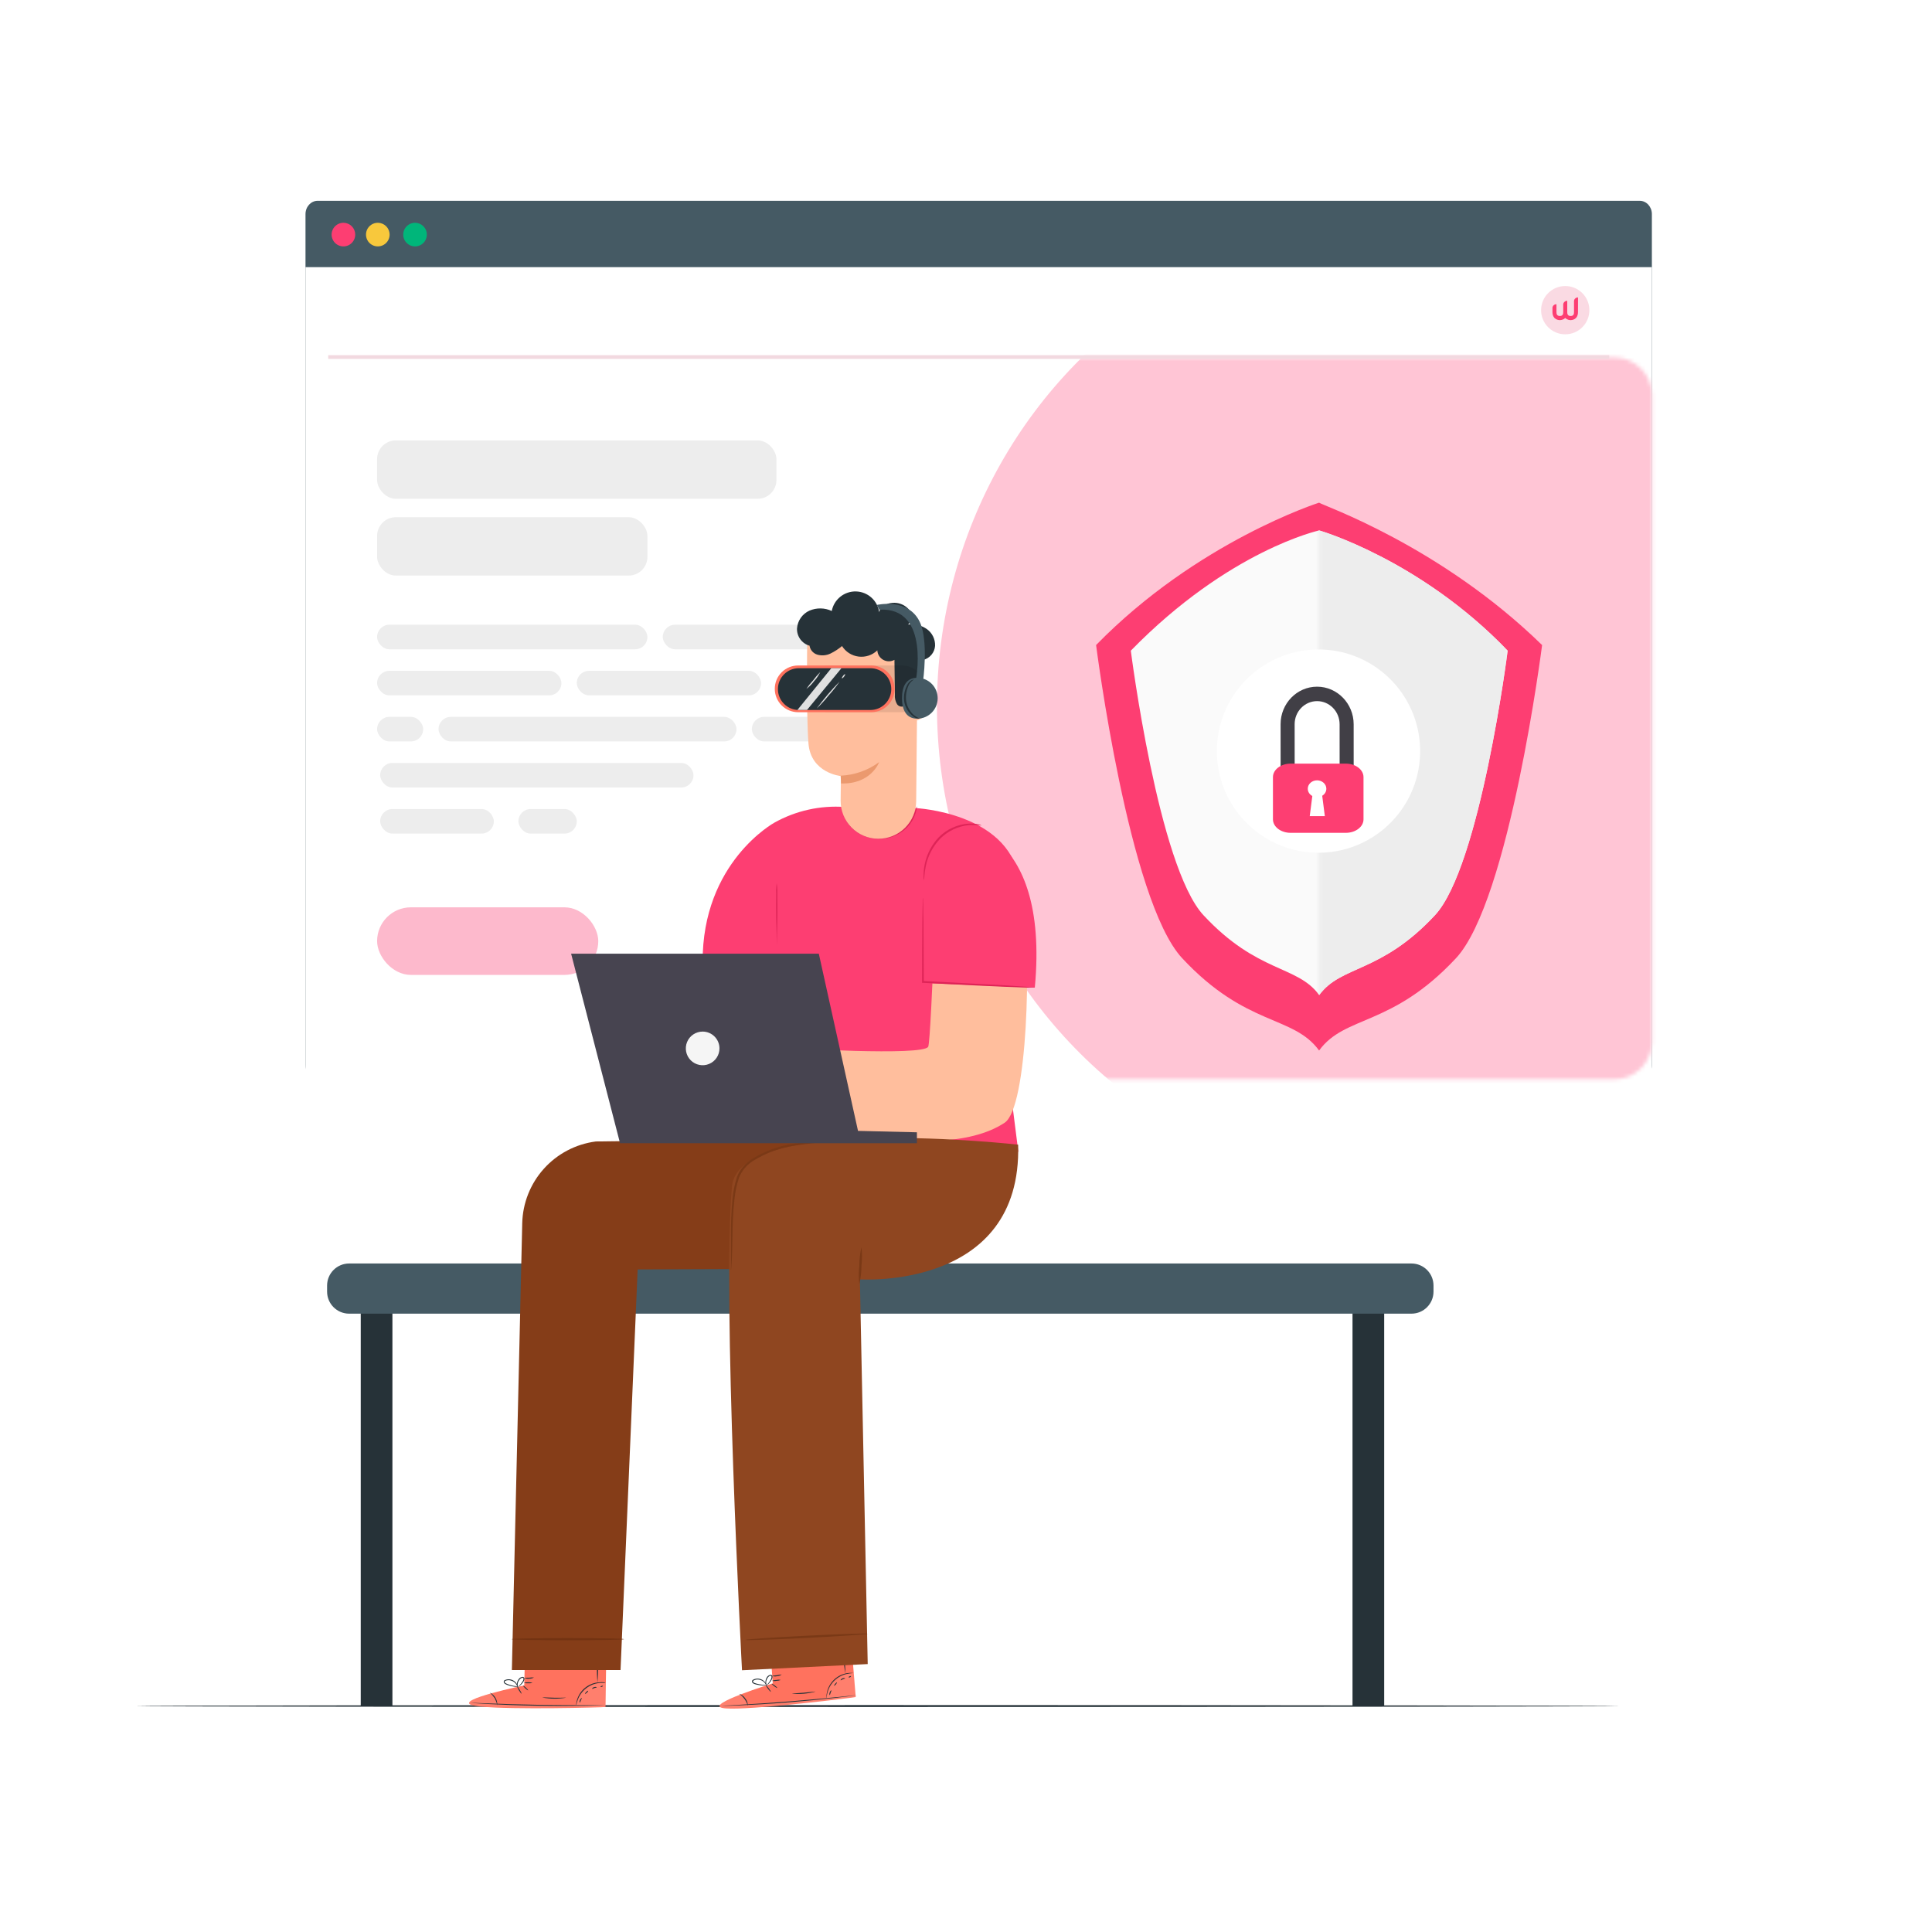 <svg width="516" height="516" viewBox="0 0 516 516" fill="none" xmlns="http://www.w3.org/2000/svg">
<circle opacity="0.4" cx="258" cy="258" r="258" fill="white"/>
<circle opacity="0.15" cx="258.517" cy="258.517" r="192.337" fill="white"/>
<g filter="url(#filter0_d)">
<path d="M437.957 49.635H84.819C83.038 49.635 81.593 51.223 81.593 53.181V280.506C81.593 282.464 83.038 284.052 84.819 284.052H437.957C439.739 284.052 441.184 282.464 441.184 280.506V53.181C441.184 51.223 439.739 49.635 437.957 49.635Z" fill="#455A64"/>
<path d="M441.184 67.351H81.593V284.319H441.184V67.351Z" fill="white"/>
<mask id="mask0" mask-type="alpha" maskUnits="userSpaceOnUse" x="81" y="91" width="361" height="194">
<path d="M431.184 91.476H91.848C86.325 91.476 81.848 95.953 81.848 101.476V274.27C81.848 279.793 86.325 284.27 91.848 284.27H431.184C436.707 284.27 441.184 279.793 441.184 274.27V101.476C441.184 95.953 436.707 91.476 431.184 91.476Z" fill="white"/>
</mask>
<g mask="url(#mask0)">
<rect x="100.717" y="238.328" width="59.069" height="18.049" rx="9.024" fill="#FDB9CC"/>
<rect x="100.717" y="113.624" width="106.652" height="15.588" rx="5" fill="#EDEDED"/>
<rect x="100.718" y="134.135" width="72.195" height="15.588" rx="5" fill="#EDEDED"/>
<rect x="100.717" y="162.849" width="72.195" height="6.563" rx="3.282" fill="#EDEDED"/>
<rect x="100.717" y="175.155" width="49.224" height="6.563" rx="3.282" fill="#EDEDED"/>
<rect x="154.044" y="175.155" width="49.224" height="6.563" rx="3.282" fill="#EDEDED"/>
<rect x="100.717" y="187.46" width="12.306" height="6.563" rx="3.282" fill="#EDEDED"/>
<rect x="117.125" y="187.46" width="79.579" height="6.563" rx="3.282" fill="#EDEDED"/>
<rect x="101.538" y="199.766" width="83.681" height="6.563" rx="3.282" fill="#EDEDED"/>
<rect x="101.538" y="212.072" width="30.355" height="6.563" rx="3.282" fill="#EDEDED"/>
<rect x="138.456" y="212.072" width="15.588" height="6.563" rx="3.282" fill="#EDEDED"/>
<rect x="200.806" y="187.46" width="18.869" height="6.563" rx="3.282" fill="#EDEDED"/>
<rect x="177.015" y="162.849" width="42.661" height="6.563" rx="3.282" fill="#EDEDED"/>
<ellipse cx="376.964" cy="184.648" rx="126.719" ry="129.484" fill="#FFC5D5"/>
<g filter="url(#filter1_d)">
<g filter="url(#filter2_d)">
<path d="M411.865 152.286C411.865 152.286 403.161 220.56 388.861 235.922C371.668 254.352 359.218 251.068 352.305 260.574C345.374 251.057 332.912 254.352 315.731 235.911C301.431 220.549 292.745 152.274 292.745 152.274C319.83 124.56 352.305 114.252 352.305 114.252C352.957 114.897 384.517 125.591 411.865 152.286Z" fill="#FD3E72"/>
</g>
<path d="M402.671 157.783C402.671 157.783 395.319 215.454 383.242 228.44C368.729 244.029 358.194 241.739 352.336 249.769C346.479 241.739 335.949 244.029 321.43 228.44C309.353 215.454 302.019 157.783 302.019 157.783C328.295 130.868 352.336 125.665 352.336 125.665C352.336 125.665 379.309 133.445 402.671 157.783Z" fill="#FAFAFA"/>
<mask id="mask1" mask-type="alpha" maskUnits="userSpaceOnUse" x="352" y="123" width="51" height="134">
<path d="M352.214 123.526H402.702V256.24H352.214V123.526Z" fill="#B4B3B3"/>
</mask>
<g mask="url(#mask1)">
<path d="M402.671 157.783C402.671 157.783 395.319 215.454 383.243 228.44C368.729 244.029 358.194 241.739 352.336 249.769C346.479 241.739 335.949 244.029 321.43 228.44C309.353 215.454 302.02 157.783 302.02 157.783C328.295 130.868 352.336 125.665 352.336 125.665C352.336 125.665 379.309 133.445 402.671 157.783Z" fill="#EDEDED"/>
</g>
<path d="M352.724 211.745C367.712 211.425 379.603 199.016 379.284 184.028C378.965 169.04 366.556 157.149 351.568 157.468C336.58 157.787 324.688 170.196 325.007 185.184C325.326 200.172 337.735 212.064 352.724 211.745Z" fill="white"/>
<g filter="url(#filter3_d)">
<path d="M342.577 185.986C342.237 185.636 342.027 185.154 342.027 184.622L342.021 173.417C342.017 167.889 346.39 163.395 351.771 163.4C357.151 163.404 361.533 167.906 361.537 173.435L361.542 184.638C361.543 185.703 360.704 186.566 359.668 186.565C358.631 186.564 357.79 185.7 357.789 184.635L357.784 173.432C357.781 170.03 355.085 167.26 351.774 167.257C348.463 167.254 345.771 170.019 345.774 173.42L345.78 184.625C345.78 185.69 344.941 186.553 343.905 186.552C343.386 186.551 342.917 186.335 342.577 185.986Z" fill="#413F46"/>
<path d="M344.691 202.433C342.093 202.433 339.979 200.817 339.979 198.832V187.549C339.979 185.564 342.093 183.948 344.691 183.948H359.455C362.054 183.948 364.167 185.564 364.167 187.549V198.832C364.167 200.817 362.054 202.433 359.455 202.433H344.691Z" fill="#FD3E72"/>
<path d="M361.686 188.496C361.686 187.397 360.394 186.498 358.816 186.498H345.328C343.75 186.498 342.459 187.397 342.459 188.496V197.886C342.459 198.984 343.75 199.883 345.328 199.883H358.816C360.394 199.883 361.686 198.984 361.686 197.886V188.496Z" fill="#FD3E72"/>
<path d="M354.241 190.656C354.241 189.416 353.131 188.411 351.76 188.411C350.39 188.411 349.279 189.416 349.279 190.656C349.279 191.478 349.769 192.205 350.496 192.597L349.806 197.972H351.821H353.837L353.14 192.533C353.804 192.13 354.241 191.434 354.241 190.656Z" fill="white"/>
</g>
</g>
</g>
<circle cx="418.045" cy="78.841" r="6.448" fill="#FADAE3"/>
<path d="M421.459 75.431C420.866 75.431 420.388 75.876 420.388 76.429V79.32C420.388 79.441 420.381 79.562 420.366 79.69C420.351 79.814 420.314 79.928 420.255 80.032C420.196 80.135 420.107 80.222 419.988 80.291C419.87 80.36 419.699 80.394 419.485 80.394C419.27 80.394 419.099 80.36 418.981 80.291C418.862 80.222 418.773 80.135 418.714 80.032C418.655 79.928 418.618 79.814 418.603 79.69C418.588 79.565 418.581 79.441 418.581 79.32V76.339C417.988 76.339 417.51 76.785 417.51 77.337V79.317C417.51 79.438 417.503 79.558 417.488 79.686C417.473 79.811 417.436 79.925 417.377 80.028C417.317 80.132 417.228 80.218 417.11 80.287C416.991 80.356 416.821 80.391 416.606 80.391C416.391 80.391 416.221 80.356 416.102 80.287C415.984 80.218 415.895 80.132 415.835 80.028C415.776 79.925 415.739 79.811 415.724 79.686C415.71 79.562 415.702 79.438 415.702 79.317V77.248C415.109 77.248 414.631 77.697 414.631 78.246V79.317C414.631 79.6 414.661 79.849 414.72 80.063C414.78 80.277 414.854 80.46 414.943 80.615C415.035 80.771 415.139 80.899 415.258 81.002C415.376 81.106 415.498 81.189 415.621 81.254C415.906 81.406 416.236 81.489 416.602 81.5C416.977 81.489 417.306 81.406 417.595 81.254C417.717 81.189 417.84 81.106 417.955 81.002C417.984 80.975 418.014 80.947 418.043 80.916C418.073 80.947 418.103 80.975 418.132 81.002C418.251 81.106 418.373 81.189 418.495 81.254C418.781 81.406 419.11 81.489 419.477 81.5C419.851 81.489 420.181 81.406 420.47 81.254C420.592 81.189 420.715 81.106 420.829 81.002C420.948 80.899 421.052 80.771 421.144 80.615C421.237 80.46 421.311 80.277 421.367 80.063C421.422 79.849 421.448 79.603 421.448 79.317L421.459 75.431Z" fill="#FD3E72"/>
<path d="M87.662 91.358H429.804" stroke="#F2D9E0"/>
<path d="M114.003 58.655C114.003 59.279 113.818 59.889 113.472 60.408C113.125 60.927 112.632 61.332 112.055 61.571C111.479 61.809 110.844 61.872 110.232 61.75C109.62 61.628 109.058 61.328 108.617 60.886C108.175 60.445 107.875 59.883 107.753 59.271C107.631 58.659 107.694 58.024 107.933 57.448C108.172 56.871 108.576 56.379 109.095 56.032C109.614 55.685 110.224 55.5 110.848 55.5C111.262 55.5 111.673 55.582 112.055 55.74C112.438 55.899 112.786 56.131 113.079 56.424C113.372 56.717 113.605 57.065 113.763 57.448C113.922 57.831 114.003 58.241 114.003 58.655Z" fill="#00B67A"/>
<path d="M94.876 58.655C94.876 59.279 94.691 59.889 94.344 60.408C93.998 60.927 93.505 61.332 92.928 61.571C92.352 61.809 91.717 61.872 91.105 61.75C90.493 61.628 89.931 61.328 89.49 60.886C89.048 60.445 88.748 59.883 88.626 59.271C88.504 58.659 88.567 58.024 88.805 57.448C89.044 56.871 89.449 56.379 89.968 56.032C90.487 55.685 91.097 55.5 91.721 55.5C92.135 55.5 92.545 55.582 92.928 55.74C93.311 55.899 93.659 56.131 93.952 56.424C94.245 56.717 94.477 57.065 94.636 57.448C94.794 57.831 94.876 58.241 94.876 58.655Z" fill="#FD3E72"/>
<path d="M104.06 58.656C104.06 59.281 103.874 59.892 103.526 60.412C103.178 60.931 102.683 61.336 102.105 61.574C101.526 61.812 100.89 61.872 100.277 61.748C99.664 61.623 99.102 61.319 98.662 60.875C98.222 60.43 97.924 59.865 97.806 59.251C97.688 58.637 97.755 58.001 97.999 57.425C98.243 56.849 98.652 56.359 99.175 56.016C99.699 55.673 100.312 55.494 100.937 55.5C101.769 55.509 102.563 55.845 103.148 56.436C103.732 57.027 104.06 57.824 104.06 58.656Z" fill="#F8C83C"/>
</g>
<path d="M432.681 455.649C432.681 455.788 343.914 455.907 234.447 455.907C124.98 455.907 36.192 455.788 36.192 455.649C36.192 455.511 124.94 455.392 234.447 455.392C343.953 455.392 432.681 455.55 432.681 455.649Z" fill="#263238"/>
<path d="M104.806 349.773H96.346V455.64H104.806V349.773Z" fill="#263238"/>
<path d="M369.691 349.773H361.231V455.65H369.691V349.773Z" fill="#263238"/>
<path d="M376.971 337.455H93.252C89.998 337.455 87.36 340.093 87.36 343.346V344.963C87.36 348.217 89.998 350.855 93.252 350.855H376.971C380.225 350.855 382.862 348.217 382.862 344.963V343.346C382.862 340.093 380.225 337.455 376.971 337.455Z" fill="#455A64"/>
<path d="M207.459 259.578L209.929 306.193L271.977 307.612L267.385 271.39L272.126 234.376C269.012 217.039 244.702 215.839 244.702 215.839L225.629 215.531C219.099 215.059 212.573 216.507 206.854 219.697C206.854 219.697 187.494 230.24 187.663 257.029" fill="#FD3E72"/>
<path d="M244.891 215.303C244.465 216.614 243.904 217.878 243.214 219.072C242.287 220.433 241.04 221.545 239.582 222.311C238.124 223.077 236.5 223.474 234.853 223.465C233.205 223.497 231.574 223.118 230.109 222.361C228.644 221.604 227.391 220.494 226.463 219.131C225.931 218.276 225.53 217.347 225.272 216.374C225.201 216.006 225.091 215.647 224.945 215.303C224.916 215.683 224.95 216.064 225.044 216.433C225.229 217.457 225.592 218.441 226.115 219.339C226.904 220.691 228.037 221.81 229.398 222.583C231.05 223.559 232.935 224.07 234.853 224.06C236.77 224.067 238.652 223.541 240.288 222.543C241.628 221.743 242.755 220.63 243.571 219.3C244.105 218.407 244.497 217.437 244.732 216.423C244.853 216.063 244.907 215.683 244.891 215.303Z" fill="#DE2457"/>
<path d="M259.47 230.904C256.513 233.262 254.098 236.227 252.387 239.6C250.675 242.973 249.709 246.674 249.552 250.452C249.076 262.295 248.342 278.739 247.906 279.562C246.547 282.101 210.653 279.939 206.874 279.671L202.312 278.263C202.312 278.263 193.921 271.003 192.394 273.185C190.866 275.367 196.797 276.765 197.948 281.05C199.098 285.335 187.177 281.982 186.403 281.457L183.328 280.584C183.328 280.584 185.153 286.436 186.711 288.29C191.67 294.241 203.066 297.217 203.066 297.217C203.066 297.217 249.552 312.322 268.327 299.855C274.467 295.778 275.508 255.818 273.187 240.346C272.742 237.394 271.243 234.703 268.968 232.771C266.692 230.838 263.794 229.794 260.809 229.833L259.47 230.904Z" fill="#FFBE9D"/>
<path d="M190.509 287.18C189.604 286.619 188.66 286.125 187.683 285.702C186.764 285.168 185.809 284.697 184.826 284.293C185.63 285.006 186.54 285.589 187.524 286.019C188.454 286.556 189.461 286.948 190.509 287.18Z" fill="#EB996E"/>
<path d="M267.167 225.32C272.89 230.795 278.434 241.785 276.381 263.773L245.882 262.514L246.666 232.422C246.71 230.914 247.089 229.435 247.776 228.092C248.462 226.749 249.438 225.575 250.633 224.656C253.017 222.779 255.992 221.815 259.023 221.937C262.054 222.059 264.942 223.259 267.167 225.32Z" fill="#FD3E72"/>
<path d="M206.388 449.6L205.575 438.065L227.167 436.389L228.545 453.25L227.216 453.438C221.265 454.231 196.986 457.058 192.909 456.156C188.367 455.154 206.388 449.6 206.388 449.6Z" fill="#FF725E"/>
<g opacity="0.3">
<path opacity="0.3" d="M220.7 453.686C220.879 451.838 221.734 450.122 223.1 448.866C224.444 447.603 226.215 446.894 228.059 446.882L228.536 452.912L220.7 453.686Z" fill="white"/>
</g>
<g opacity="0.3">
<path opacity="0.3" d="M197.611 452.635C197.611 452.635 191.322 454.985 192.205 455.987C193.088 456.989 217.744 455.055 228.545 453.249L228.476 452.773L199.713 455.263C199.713 455.263 198.87 452.575 197.611 452.635Z" fill="white"/>
</g>
<path d="M228.813 452.733L228.446 452.803L227.385 452.952L223.467 453.428C220.164 453.805 215.592 454.261 210.574 454.667C205.555 455.074 200.913 455.322 197.591 455.471L193.623 455.61H192.552C192.427 455.627 192.3 455.627 192.175 455.61H192.552L193.623 455.54L197.591 455.312C200.913 455.124 205.525 454.836 210.564 454.429C215.602 454.023 220.194 453.596 223.457 453.269L227.425 452.872L228.486 452.773C228.593 452.748 228.703 452.735 228.813 452.733Z" fill="#263238"/>
<path d="M199.723 455.6C199.359 454.283 198.532 453.142 197.392 452.387C198.082 452.581 198.675 453.022 199.059 453.626C199.519 454.178 199.756 454.882 199.723 455.6Z" fill="#263238"/>
<path d="M205.882 451.87C205.823 451.87 205.496 451.563 205.138 451.097C204.781 450.631 204.543 450.204 204.603 450.165C204.662 450.125 205 450.462 205.347 450.938C205.694 451.414 205.942 451.821 205.882 451.87Z" fill="#263238"/>
<path d="M207.559 450.809C207.559 450.869 207.162 450.661 206.765 450.363C206.368 450.066 206.071 449.758 206.12 449.699C206.17 449.639 206.527 449.847 206.924 450.155C207.32 450.462 207.658 450.75 207.559 450.809Z" fill="#263238"/>
<path d="M208.511 448.687C208.157 448.84 207.775 448.918 207.39 448.915C207.015 449.001 206.625 449.001 206.249 448.915C206.601 448.756 206.984 448.678 207.37 448.687C207.745 448.595 208.136 448.595 208.511 448.687Z" fill="#263238"/>
<path d="M208.778 447.219C208.423 447.489 207.995 447.648 207.549 447.675C207.112 447.789 206.652 447.764 206.229 447.606C206.65 447.508 207.078 447.445 207.509 447.418C207.925 447.313 208.35 447.247 208.778 447.219Z" fill="#263238"/>
<path d="M205.01 450.046C204.555 450.155 204.086 450.189 203.621 450.145C203.112 450.123 202.607 450.05 202.113 449.927C201.812 449.871 201.519 449.778 201.241 449.649C201.069 449.566 200.934 449.421 200.864 449.243C200.835 449.142 200.835 449.036 200.865 448.935C200.895 448.835 200.953 448.746 201.032 448.677C201.541 448.376 202.139 448.26 202.723 448.351C203.308 448.441 203.842 448.732 204.236 449.173C204.472 449.431 204.651 449.735 204.762 450.066C204.808 450.183 204.831 450.307 204.831 450.433C204.654 450.018 204.41 449.636 204.107 449.302C203.764 448.961 203.33 448.727 202.857 448.628C202.581 448.555 202.293 448.539 202.01 448.58C201.727 448.621 201.455 448.718 201.211 448.866C201.003 449.044 201.112 449.302 201.37 449.421C201.627 449.54 201.897 449.633 202.173 449.699C202.651 449.823 203.139 449.909 203.631 449.957C204.474 450.036 205 449.997 205.01 450.046Z" fill="#263238"/>
<path d="M204.682 450.135C204.477 449.848 204.392 449.492 204.444 449.143C204.461 448.775 204.563 448.415 204.742 448.092C204.844 447.878 204.998 447.693 205.19 447.554C205.383 447.415 205.607 447.327 205.843 447.299C205.914 447.306 205.983 447.328 206.046 447.362C206.109 447.397 206.165 447.444 206.209 447.5C206.253 447.557 206.286 447.621 206.305 447.691C206.324 447.76 206.329 447.832 206.319 447.904C206.307 448.126 206.246 448.343 206.14 448.538C205.982 448.861 205.782 449.161 205.545 449.431C205.148 449.897 204.811 450.086 204.791 450.056C204.772 450.026 205.049 449.788 205.396 449.322C205.603 449.047 205.779 448.751 205.922 448.439C206.081 448.132 206.17 447.596 205.823 447.556C205.476 447.517 205.149 447.923 204.95 448.221C204.779 448.505 204.671 448.823 204.633 449.153C204.615 449.481 204.631 449.811 204.682 450.135Z" fill="#263238"/>
<path d="M227.911 446.852C227.911 446.852 227.286 446.852 226.324 447.041C225.06 447.278 223.89 447.871 222.95 448.749C222.01 449.627 221.34 450.755 221.018 452C220.76 452.992 220.78 453.577 220.73 453.577C220.701 453.433 220.701 453.284 220.73 453.14C220.738 452.74 220.788 452.341 220.879 451.95C221.165 450.651 221.839 449.469 222.811 448.56C223.783 447.652 225.008 447.06 226.324 446.862C226.718 446.803 227.116 446.783 227.514 446.803C227.648 446.804 227.781 446.82 227.911 446.852Z" fill="#263238"/>
<path d="M224.965 438.045C225.238 439.506 225.417 440.984 225.501 442.468C225.68 443.943 225.773 445.426 225.778 446.912C225.505 445.45 225.327 443.973 225.243 442.488C225.063 441.014 224.97 439.53 224.965 438.045Z" fill="#263238"/>
<path d="M217.824 451.792C215.772 452.358 213.635 452.547 211.516 452.347C211.516 452.268 212.934 452.248 214.67 452.09C216.406 451.931 217.804 451.723 217.824 451.792Z" fill="#263238"/>
<path d="M222.049 451.454C222.109 451.504 221.96 451.762 221.841 452.099C221.722 452.436 221.672 452.734 221.593 452.734C221.513 452.734 221.454 452.396 221.593 452.01C221.732 451.623 221.999 451.415 222.049 451.454Z" fill="#263238"/>
<path d="M223.527 449.352C223.576 449.352 223.457 449.629 223.249 449.877C223.041 450.125 222.833 450.274 222.783 450.234C222.733 450.195 222.842 449.947 223.051 449.709C223.259 449.471 223.438 449.302 223.527 449.352Z" fill="#263238"/>
<path d="M225.709 448.261C225.709 448.34 225.411 448.36 225.104 448.499C224.796 448.638 224.578 448.816 224.519 448.777C224.459 448.737 224.608 448.42 224.995 448.251C225.382 448.082 225.719 448.191 225.709 448.261Z" fill="#263238"/>
<path d="M227.296 447.705C227.296 447.775 227.216 447.894 227.038 447.973C226.859 448.052 226.701 448.072 226.671 447.973C226.641 447.874 226.75 447.784 226.929 447.705C227.107 447.626 227.266 447.616 227.296 447.705Z" fill="#263238"/>
<path d="M140.016 450.145L140.303 438.591L161.965 438.997L161.717 455.908L160.368 455.977C154.417 456.196 129.939 456.662 125.962 455.382C121.538 453.944 140.016 450.145 140.016 450.145Z" fill="#FF725E"/>
<g opacity="0.3">
<path opacity="0.3" d="M153.862 455.551C154.223 453.732 155.24 452.108 156.718 450.988C158.169 449.875 159.985 449.347 161.806 449.51L161.697 455.561L153.862 455.551Z" fill="white"/>
</g>
<g opacity="0.3">
<path opacity="0.3" d="M130.98 452.327C130.98 452.327 124.494 454.063 125.277 455.144C126.061 456.225 150.787 456.671 161.717 455.908V455.432L132.875 455.144C132.875 455.144 132.28 452.397 130.98 452.327Z" fill="white"/>
</g>
<path d="M162.034 455.422H161.657L160.586 455.471L156.619 455.57C153.286 455.63 148.684 455.65 143.616 455.57C138.548 455.491 133.946 455.303 130.623 455.124L126.656 454.886L125.595 454.807C125.47 454.821 125.343 454.821 125.218 454.807C125.343 454.796 125.469 454.796 125.595 454.807H126.666L130.633 454.955C133.956 455.084 138.568 455.233 143.626 455.322C148.684 455.412 153.286 455.422 156.619 455.412H161.627C161.763 455.397 161.9 455.401 162.034 455.422Z" fill="#263238"/>
<path d="M132.845 455.481C132.682 454.829 132.446 454.196 132.141 453.597C131.764 453.034 131.321 452.518 130.822 452.06C131.46 452.362 131.991 452.852 132.345 453.462C132.699 454.073 132.859 454.777 132.805 455.481H132.845Z" fill="#263238"/>
<path d="M139.292 452.357C139.232 452.357 138.935 452.02 138.627 451.514C138.32 451.008 138.121 450.572 138.181 450.522C138.24 450.473 138.538 450.869 138.845 451.365C139.153 451.861 139.351 452.317 139.292 452.357Z" fill="#263238"/>
<path d="M141.057 451.465C141.057 451.514 140.67 451.286 140.303 450.939C139.936 450.592 139.679 450.274 139.728 450.225C139.778 450.175 140.115 450.403 140.482 450.75C140.849 451.098 141.107 451.415 141.057 451.465Z" fill="#263238"/>
<path d="M142.198 449.441C141.835 449.566 141.448 449.607 141.067 449.56C140.685 449.606 140.297 449.559 139.936 449.422C140.68 449.249 141.454 449.249 142.198 449.422V449.441Z" fill="#263238"/>
<path d="M142.614 448.003C142.237 448.247 141.794 448.368 141.345 448.35C140.902 448.416 140.449 448.347 140.046 448.151C140.472 448.089 140.904 448.066 141.335 448.082C141.759 448.022 142.186 447.995 142.614 448.003Z" fill="#263238"/>
<path d="M138.588 450.452C138.128 450.534 137.658 450.534 137.199 450.452C136.696 450.381 136.201 450.261 135.721 450.095C135.427 450.006 135.144 449.882 134.878 449.728C134.716 449.629 134.596 449.474 134.541 449.292C134.523 449.189 134.534 449.082 134.575 448.986C134.615 448.889 134.683 448.806 134.769 448.746C135.305 448.492 135.912 448.434 136.486 448.58C137.06 448.727 137.565 449.07 137.913 449.55C138.119 449.829 138.267 450.146 138.35 450.482C138.376 450.606 138.376 450.735 138.35 450.859C138.211 450.428 138.003 450.023 137.735 449.659C137.426 449.286 137.016 449.011 136.554 448.865C136.013 448.673 135.418 448.701 134.898 448.945C134.67 449.113 134.759 449.371 134.997 449.52C135.244 449.66 135.503 449.776 135.771 449.867C136.236 450.036 136.713 450.169 137.199 450.264C138.062 450.403 138.588 450.413 138.588 450.452Z" fill="#263238"/>
<path d="M138.231 450.522C138.062 450.221 138.009 449.868 138.082 449.53C138.138 449.172 138.277 448.833 138.488 448.538C138.608 448.333 138.779 448.162 138.984 448.042C139.189 447.922 139.421 447.858 139.659 447.854C139.798 447.887 139.919 447.973 139.996 448.093C140.074 448.213 140.102 448.358 140.075 448.499C140.037 448.722 139.953 448.935 139.827 449.124C139.635 449.423 139.409 449.699 139.153 449.947C138.928 450.188 138.654 450.377 138.35 450.502C138.35 450.502 138.627 450.254 139.024 449.818C139.25 449.565 139.449 449.289 139.619 448.995C139.817 448.707 139.956 448.181 139.619 448.112C139.282 448.042 138.905 448.409 138.687 448.687C138.49 448.953 138.352 449.257 138.28 449.58C138.235 449.892 138.218 450.207 138.231 450.522Z" fill="#263238"/>
<path d="M161.697 449.491C161.697 449.54 161.072 449.421 160.1 449.491C158.82 449.608 157.599 450.086 156.579 450.869C155.559 451.652 154.782 452.708 154.338 453.914C153.991 454.837 153.951 455.462 153.901 455.452C153.873 455.307 153.873 455.159 153.901 455.015C153.946 454.62 154.032 454.231 154.159 453.855C154.57 452.581 155.36 451.464 156.424 450.652C157.487 449.84 158.773 449.373 160.11 449.312C160.505 449.267 160.905 449.267 161.3 449.312C161.444 449.342 161.58 449.403 161.697 449.491Z" fill="#263238"/>
<path d="M159.614 440.435C159.735 441.916 159.771 443.403 159.723 444.889C159.759 446.372 159.706 447.855 159.565 449.332C159.444 447.851 159.408 446.364 159.455 444.879C159.426 443.396 159.479 441.912 159.614 440.435Z" fill="#263238"/>
<path d="M151.184 453.428C149.085 453.789 146.939 453.772 144.846 453.379C144.846 453.299 146.274 453.379 148.01 453.428C149.746 453.478 151.174 453.359 151.184 453.428Z" fill="#263238"/>
<path d="M155.429 453.508C155.429 453.557 155.3 453.805 155.151 454.122C155.002 454.44 154.923 454.727 154.844 454.727C154.764 454.727 154.734 454.38 154.913 454.013C155.091 453.646 155.379 453.448 155.429 453.508Z" fill="#263238"/>
<path d="M157.075 451.583C157.135 451.633 156.986 451.861 156.758 452.079C156.53 452.298 156.301 452.446 156.252 452.387C156.202 452.327 156.351 452.119 156.579 451.891C156.807 451.663 157.006 451.494 157.075 451.583Z" fill="#263238"/>
<path d="M159.366 450.671C159.366 450.75 159.059 450.74 158.741 450.849C158.424 450.958 158.186 451.117 158.136 451.067C158.087 451.018 158.265 450.72 158.662 450.591C159.059 450.462 159.386 450.591 159.366 450.671Z" fill="#263238"/>
<path d="M161.042 450.274C161.042 450.344 160.943 450.453 160.765 450.522C160.586 450.592 160.408 450.582 160.388 450.522C160.368 450.463 160.487 450.354 160.665 450.284C160.844 450.215 160.973 450.205 161.042 450.274Z" fill="#263238"/>
<path d="M159.059 304.864L233.336 303.932L217.814 338.854L170.306 339.042L165.734 446.029H136.713L139.48 326.694C139.607 321.318 141.65 316.165 145.242 312.164C148.834 308.163 153.738 305.577 159.069 304.874L159.059 304.864Z" fill="#853D18"/>
<path d="M166.696 437.787C166.696 437.628 159.961 437.5 151.65 437.5C143.338 437.5 136.614 437.628 136.614 437.787C136.614 437.946 143.348 438.085 151.65 438.085C159.951 438.085 166.696 437.946 166.696 437.787Z" fill="#733312"/>
<path d="M229.656 341.7L231.749 444.442L198.176 446.088C198.176 446.088 192.83 345.429 195.498 316.865C197.323 297.316 271.927 305.717 271.927 305.717C273.009 344.645 229.656 341.7 229.656 341.7Z" fill="#8F4620"/>
<path d="M231.749 436.339C231.323 436.269 230.89 436.253 230.46 436.289L226.939 436.369C223.963 436.468 219.867 436.646 215.344 436.875C210.822 437.103 206.715 437.341 203.75 437.539L200.249 437.817C199.813 437.822 199.38 437.882 198.959 437.995C199.39 438.058 199.825 438.074 200.259 438.045L203.78 437.956C206.755 437.866 210.851 437.688 215.374 437.46C219.897 437.232 224.003 436.994 226.968 436.785L230.47 436.517C230.902 436.508 231.331 436.448 231.749 436.339Z" fill="#7A3916"/>
<path d="M230.083 333.071C229.703 334.697 229.51 336.36 229.507 338.03C229.316 339.677 229.316 341.342 229.507 342.989C229.888 341.363 230.081 339.699 230.083 338.03C230.274 336.382 230.274 334.718 230.083 333.071Z" fill="#7A3916"/>
<path d="M231.382 304.13C231.171 304.104 230.958 304.104 230.747 304.13H228.932C227.355 304.179 225.064 304.259 222.247 304.417C219.431 304.576 216.068 304.824 212.329 305.409C208.263 305.959 204.36 307.362 200.874 309.525C199.971 310.131 199.148 310.847 198.424 311.658C197.712 312.462 197.166 313.399 196.817 314.415C196.219 316.295 195.824 318.233 195.637 320.197C195.328 323.494 195.189 326.804 195.22 330.115V336.8C195.22 337.534 195.22 338.129 195.22 338.615C195.194 338.826 195.194 339.039 195.22 339.25C195.275 339.043 195.305 338.83 195.31 338.615C195.31 338.209 195.399 337.623 195.438 336.8C195.528 335.223 195.577 332.942 195.627 330.125C195.677 327.309 195.736 323.946 196.163 320.257C196.365 318.333 196.763 316.436 197.353 314.593C198.104 312.689 199.455 311.08 201.201 310.011C204.611 307.894 208.425 306.51 212.399 305.945C216.068 305.37 219.421 305.082 222.227 304.864L228.892 304.398L230.698 304.249C230.93 304.238 231.16 304.198 231.382 304.13Z" fill="#7A3916"/>
<path d="M234.566 224.021C233.235 224.014 231.918 223.745 230.692 223.228C229.465 222.711 228.353 221.956 227.42 221.008C226.486 220.059 225.749 218.935 225.251 217.701C224.753 216.467 224.504 215.146 224.519 213.815C224.519 210.314 224.618 207.279 224.618 207.279C224.618 207.279 216.515 206.525 215.92 198.502C215.324 190.478 215.582 171.96 215.582 171.96C220.024 169.719 224.984 168.704 229.95 169.02C234.915 169.335 239.707 170.97 243.829 173.756L245.079 174.599L244.692 214.033C244.669 216.699 243.59 219.247 241.692 221.119C239.794 222.991 237.231 224.034 234.566 224.021Z" fill="#FFBE9D"/>
<path d="M224.519 207.17C228.23 207.01 231.81 205.75 234.804 203.55C234.804 203.55 232.681 209.501 224.628 209.243L224.519 207.17Z" fill="#EB996E"/>
<path d="M242.966 183.475C243.115 183.415 248.045 182.771 247.578 188.593C247.112 194.415 241.38 192.024 241.38 191.856C241.38 191.687 242.966 183.475 242.966 183.475Z" fill="#FFBE9D"/>
<path d="M243.363 189.952C243.363 189.952 243.452 190.031 243.621 190.121C243.852 190.246 244.123 190.274 244.375 190.2C244.769 189.992 245.101 189.683 245.336 189.305C245.571 188.927 245.702 188.493 245.714 188.048C245.772 187.549 245.715 187.043 245.545 186.57C245.508 186.383 245.426 186.208 245.304 186.061C245.183 185.913 245.027 185.799 244.851 185.727C244.737 185.685 244.611 185.685 244.497 185.727C244.382 185.768 244.287 185.849 244.226 185.955C244.137 186.114 244.167 186.233 244.137 186.242C244.107 186.252 244.018 186.133 244.077 185.895C244.127 185.754 244.221 185.632 244.345 185.548C244.514 185.444 244.716 185.408 244.91 185.449C245.146 185.517 245.361 185.643 245.534 185.817C245.708 185.99 245.834 186.205 245.902 186.441C246.108 186.967 246.183 187.536 246.12 188.097C246.11 188.617 245.945 189.122 245.646 189.548C245.348 189.973 244.929 190.3 244.444 190.487C244.283 190.523 244.116 190.521 243.956 190.481C243.796 190.442 243.648 190.366 243.522 190.259C243.363 190.091 243.363 189.962 243.363 189.952Z" fill="#EB996E"/>
<path d="M216.168 172.446C215.186 172.155 214.329 171.546 213.732 170.714C213.134 169.883 212.829 168.877 212.865 167.854C212.937 166.832 213.285 165.848 213.871 165.008C214.458 164.168 215.262 163.503 216.197 163.084C217.141 162.682 218.158 162.484 219.183 162.501C220.208 162.518 221.219 162.75 222.148 163.183C222.432 161.685 223.24 160.337 224.428 159.38C225.615 158.424 227.105 157.922 228.629 157.963C230.153 158.005 231.612 158.588 232.746 159.608C233.879 160.628 234.612 162.018 234.814 163.53C235.012 161.983 236.797 161.12 238.325 161.021C239.103 160.941 239.888 161.041 240.622 161.31C241.356 161.58 242.018 162.014 242.56 162.578C243.082 163.157 243.372 163.91 243.372 164.69C243.372 165.471 243.082 166.223 242.56 166.803C244.303 166.577 246.068 167 247.519 167.993C248.236 168.5 248.815 169.179 249.203 169.967C249.591 170.755 249.776 171.628 249.741 172.506C249.674 173.38 249.335 174.211 248.771 174.882C248.207 175.553 247.446 176.029 246.596 176.245C246.011 176.374 245.863 175.977 245.545 176.483C245.379 177.029 245.302 177.598 245.317 178.169C245.431 180.007 245.321 181.852 244.99 183.664C244.452 183.476 243.863 183.501 243.343 183.733C242.823 183.965 242.411 184.388 242.193 184.913C241.794 185.987 241.684 187.146 241.875 188.276C241.723 188.433 241.538 188.555 241.333 188.633C241.128 188.71 240.908 188.741 240.69 188.722C240.472 188.704 240.26 188.638 240.071 188.528C239.881 188.418 239.718 188.268 239.594 188.087C239.135 187.313 238.93 186.415 239.009 185.518L238.89 176.235C238.432 176.488 237.918 176.62 237.395 176.62C236.872 176.619 236.358 176.486 235.901 176.232C235.443 175.978 235.058 175.612 234.781 175.169C234.505 174.725 234.345 174.218 234.318 173.696C233.662 174.326 232.874 174.803 232.011 175.091C231.148 175.379 230.232 175.471 229.328 175.361C228.425 175.251 227.558 174.941 226.79 174.454C226.021 173.967 225.371 173.315 224.886 172.545C223.954 173.327 222.932 173.993 221.841 174.529C220.73 175.073 219.457 175.183 218.27 174.837C217.682 174.654 217.165 174.294 216.79 173.806C216.415 173.317 216.201 172.724 216.177 172.109L216.584 171.762" fill="#263238"/>
<path d="M244.891 305.34H165.605L152.533 254.708H218.687L229.16 302.037L244.891 302.414V305.34Z" fill="#474450"/>
<path d="M221.087 184.15C221.166 184.259 220.432 184.834 219.341 184.854C218.25 184.874 217.487 184.348 217.566 184.239C217.645 184.13 218.379 184.368 219.331 184.338C220.284 184.308 221.017 184.021 221.087 184.15Z" fill="#263238"/>
<path d="M218.23 184.686C218.23 184.958 218.339 185.219 218.531 185.411C218.724 185.604 218.985 185.712 219.257 185.712C219.529 185.712 219.79 185.604 219.983 185.411C220.175 185.219 220.284 184.958 220.284 184.686" fill="#263238"/>
<path d="M232.245 184.22C232.334 184.329 231.6 184.904 230.499 184.924C229.398 184.944 228.645 184.418 228.724 184.309C228.803 184.2 229.547 184.438 230.489 184.408C231.432 184.378 232.175 184.091 232.245 184.22Z" fill="#263238"/>
<path d="M229.398 184.785C229.398 185.056 229.506 185.315 229.698 185.507C229.889 185.699 230.149 185.806 230.42 185.806C230.691 185.806 230.951 185.699 231.142 185.507C231.334 185.315 231.442 185.056 231.442 184.785" fill="#263238"/>
<path d="M232.969 181.611C232.89 182.038 231.739 182.196 230.38 182.216C229.022 182.236 227.861 182.097 227.782 181.671C227.702 181.244 228.843 180.679 230.36 180.679C231.878 180.679 233.038 181.194 232.969 181.611Z" fill="#263238"/>
<g opacity="0.3">
<path opacity="0.3" d="M240.912 190.219H221.383C219.727 190.219 218.138 189.561 216.967 188.39C215.796 187.219 215.139 185.63 215.139 183.974C215.14 182.32 215.799 180.733 216.97 179.563C218.14 178.394 219.728 177.737 221.383 177.737H240.912C242.567 177.737 244.153 178.394 245.323 179.564C246.493 180.734 247.15 182.32 247.15 183.974C247.15 185.629 246.493 187.217 245.323 188.387C244.154 189.558 242.567 190.217 240.912 190.219Z" fill="black"/>
</g>
<path d="M232.671 190.219H213.167C211.512 190.217 209.926 189.558 208.756 188.387C207.587 187.217 206.93 185.629 206.93 183.974C206.93 182.32 207.587 180.734 208.757 179.564C209.926 178.394 211.513 177.737 213.167 177.737H232.697C234.352 177.737 235.939 178.394 237.11 179.563C238.281 180.733 238.939 182.32 238.941 183.974C238.941 184.797 238.779 185.611 238.463 186.37C238.148 187.129 237.686 187.819 237.103 188.399C236.521 188.979 235.829 189.438 235.069 189.751C234.308 190.063 233.493 190.222 232.671 190.219Z" fill="#FF725E"/>
<path d="M232.464 189.629H213.349C211.868 189.629 210.448 189.041 209.401 187.994C208.354 186.947 207.766 185.527 207.766 184.046C207.766 182.565 208.354 181.145 209.401 180.099C210.448 179.052 211.868 178.463 213.349 178.463H232.464C233.944 178.463 235.364 179.052 236.411 180.099C237.458 181.145 238.046 182.565 238.046 184.046C238.046 185.527 237.458 186.947 236.411 187.994C235.364 189.041 233.944 189.629 232.464 189.629Z" fill="#263238"/>
<path d="M222.031 178.463L212.973 189.616H215.534L224.735 178.463H222.031Z" fill="#E0E0E0"/>
<path d="M224.242 182.036C223.352 183.342 222.37 184.583 221.305 185.751C220.321 186.989 219.253 188.156 218.108 189.246C219.977 186.699 222.027 184.289 224.242 182.036Z" fill="#E0E0E0"/>
<path d="M225.714 180.078C225.785 180.136 225.655 180.421 225.422 180.726C225.189 181.031 224.936 181.206 224.864 181.147C224.793 181.089 224.923 180.804 225.156 180.499C225.39 180.194 225.636 180.019 225.714 180.078Z" fill="#E0E0E0"/>
<path d="M219.068 179.507C218.648 180.393 218.094 181.208 217.427 181.926C216.846 182.714 216.151 183.411 215.365 183.994C215.903 183.186 216.506 182.422 217.168 181.712C217.741 180.927 218.376 180.19 219.068 179.507Z" fill="#E0E0E0"/>
<path d="M250.435 186.48C250.435 187.93 249.859 189.32 248.834 190.345C247.809 191.37 246.419 191.945 244.97 191.945C241.994 191.945 240.903 189.505 240.903 186.48C240.903 183.455 241.955 181.025 244.97 181.025C246.418 181.025 247.806 181.6 248.831 182.623C249.855 183.645 250.432 185.033 250.435 186.48Z" fill="#455A64"/>
<path d="M244.504 182.315C244.504 182.315 248.729 162.042 234.843 162.836L234.179 161.566C234.179 161.566 242.59 159.583 245.664 166.129C248.064 171.226 246.507 182.097 246.507 182.097L244.504 182.315Z" fill="#455A64"/>
<path d="M245.664 191.945C244.992 191.971 244.337 191.733 243.839 191.281C242.553 190.293 241.706 188.84 241.479 187.234C241.291 185.636 241.64 184.021 242.471 182.642C243.175 181.581 244.057 181.442 244.048 181.512C243.529 181.849 243.095 182.3 242.778 182.831C242.111 184.172 241.846 185.677 242.014 187.165C242.232 188.646 242.967 190.001 244.087 190.993C244.575 191.369 245.104 191.689 245.664 191.945Z" fill="#263238"/>
<path d="M276.341 263.773C276.163 263.788 275.984 263.788 275.805 263.773H274.288L268.684 263.564C263.953 263.366 257.427 263.058 250.217 262.682L246.517 262.493H246.269V262.255C246.269 255.947 246.329 250.353 246.349 246.267C246.349 244.283 246.408 242.706 246.428 241.526C246.428 241.01 246.428 240.594 246.428 240.247C246.43 240.097 246.447 239.947 246.477 239.8C246.521 239.945 246.537 240.096 246.527 240.247C246.527 240.594 246.527 241.01 246.577 241.526C246.577 242.706 246.577 244.303 246.646 246.267C246.646 250.363 246.706 255.947 246.735 262.255L246.497 261.997L250.187 262.186C257.397 262.562 263.933 262.929 268.654 263.177L274.248 263.554L275.766 263.683C275.961 263.68 276.156 263.71 276.341 263.773Z" fill="#DE2457"/>
<path d="M262.208 220.489C261.027 220.342 259.835 220.306 258.647 220.38C255.797 220.691 253.138 221.965 251.109 223.99C249.126 226.067 247.78 228.67 247.231 231.489C246.795 233.651 246.884 235.049 246.785 235.039C246.699 234.716 246.662 234.382 246.676 234.047C246.618 230.169 248.077 226.422 250.742 223.604C252.844 221.486 255.641 220.2 258.617 219.983C259.507 219.924 260.401 219.984 261.275 220.162C261.603 220.216 261.918 220.327 262.208 220.489Z" fill="#DE2457"/>
<path d="M207.44 235.883C207.588 236.837 207.648 237.803 207.618 238.769C207.618 240.554 207.678 243.064 207.618 245.811C207.559 248.409 207.509 250.77 207.459 252.694C207.459 253.795 207.459 254.588 207.459 255.372C207.459 254.479 207.459 253.587 207.459 252.337C207.459 250.353 207.36 248.052 207.311 245.394C207.261 242.736 207.311 240.435 207.311 238.66C207.269 237.732 207.312 236.803 207.44 235.883Z" fill="#DE2457"/>
<path d="M192.156 279.999C192.158 280.888 191.896 281.758 191.403 282.498C190.911 283.238 190.21 283.816 189.389 284.157C188.568 284.499 187.664 284.589 186.792 284.417C185.92 284.245 185.119 283.817 184.489 283.19C183.86 282.562 183.431 281.761 183.257 280.889C183.083 280.017 183.171 279.114 183.511 278.292C183.851 277.47 184.426 276.768 185.166 276.274C185.905 275.78 186.774 275.516 187.663 275.516C188.853 275.516 189.994 275.988 190.836 276.829C191.679 277.669 192.153 278.809 192.156 279.999Z" fill="#F5F5F5"/>
<defs>
<filter id="filter0_d" x="62.593" y="34.635" width="397.59" height="272.684" filterUnits="userSpaceOnUse" color-interpolation-filters="sRGB">
<feFlood flood-opacity="0" result="BackgroundImageFix"/>
<feColorMatrix in="SourceAlpha" type="matrix" values="0 0 0 0 0 0 0 0 0 0 0 0 0 0 0 0 0 0 127 0" result="hardAlpha"/>
<feOffset dy="4"/>
<feGaussianBlur stdDeviation="9.5"/>
<feColorMatrix type="matrix" values="0 0 0 0 0 0 0 0 0 0 0 0 0 0 0 0 0 0 0.25 0"/>
<feBlend mode="normal" in2="BackgroundImageFix" result="effect1_dropShadow"/>
<feBlend mode="normal" in="SourceGraphic" in2="effect1_dropShadow" result="shape"/>
</filter>
<filter id="filter1_d" x="267.745" y="101.252" width="169.119" height="196.321" filterUnits="userSpaceOnUse" color-interpolation-filters="sRGB">
<feFlood flood-opacity="0" result="BackgroundImageFix"/>
<feColorMatrix in="SourceAlpha" type="matrix" values="0 0 0 0 0 0 0 0 0 0 0 0 0 0 0 0 0 0 127 0" result="hardAlpha"/>
<feOffset dy="12"/>
<feGaussianBlur stdDeviation="12.5"/>
<feColorMatrix type="matrix" values="0 0 0 0 0 0 0 0 0 0 0 0 0 0 0 0 0 0 0.1 0"/>
<feBlend mode="normal" in2="BackgroundImageFix" result="effect1_dropShadow"/>
<feBlend mode="normal" in="SourceGraphic" in2="effect1_dropShadow" result="shape"/>
</filter>
<filter id="filter2_d" x="286.745" y="112.252" width="131.119" height="158.321" filterUnits="userSpaceOnUse" color-interpolation-filters="sRGB">
<feFlood flood-opacity="0" result="BackgroundImageFix"/>
<feColorMatrix in="SourceAlpha" type="matrix" values="0 0 0 0 0 0 0 0 0 0 0 0 0 0 0 0 0 0 127 0" result="hardAlpha"/>
<feOffset dy="4"/>
<feGaussianBlur stdDeviation="3"/>
<feColorMatrix type="matrix" values="0 0 0 0 0 0 0 0 0 0 0 0 0 0 0 0 0 0 0.1 0"/>
<feBlend mode="normal" in2="BackgroundImageFix" result="effect1_dropShadow"/>
<feBlend mode="normal" in="SourceGraphic" in2="effect1_dropShadow" result="shape"/>
</filter>
<filter id="filter3_d" x="327.979" y="155.4" width="48.189" height="63.033" filterUnits="userSpaceOnUse" color-interpolation-filters="sRGB">
<feFlood flood-opacity="0" result="BackgroundImageFix"/>
<feColorMatrix in="SourceAlpha" type="matrix" values="0 0 0 0 0 0 0 0 0 0 0 0 0 0 0 0 0 0 127 0" result="hardAlpha"/>
<feOffset dy="4"/>
<feGaussianBlur stdDeviation="6"/>
<feColorMatrix type="matrix" values="0 0 0 0 0 0 0 0 0 0 0 0 0 0 0 0 0 0 0.1 0"/>
<feBlend mode="normal" in2="BackgroundImageFix" result="effect1_dropShadow"/>
<feBlend mode="normal" in="SourceGraphic" in2="effect1_dropShadow" result="shape"/>
</filter>
</defs>
</svg>
